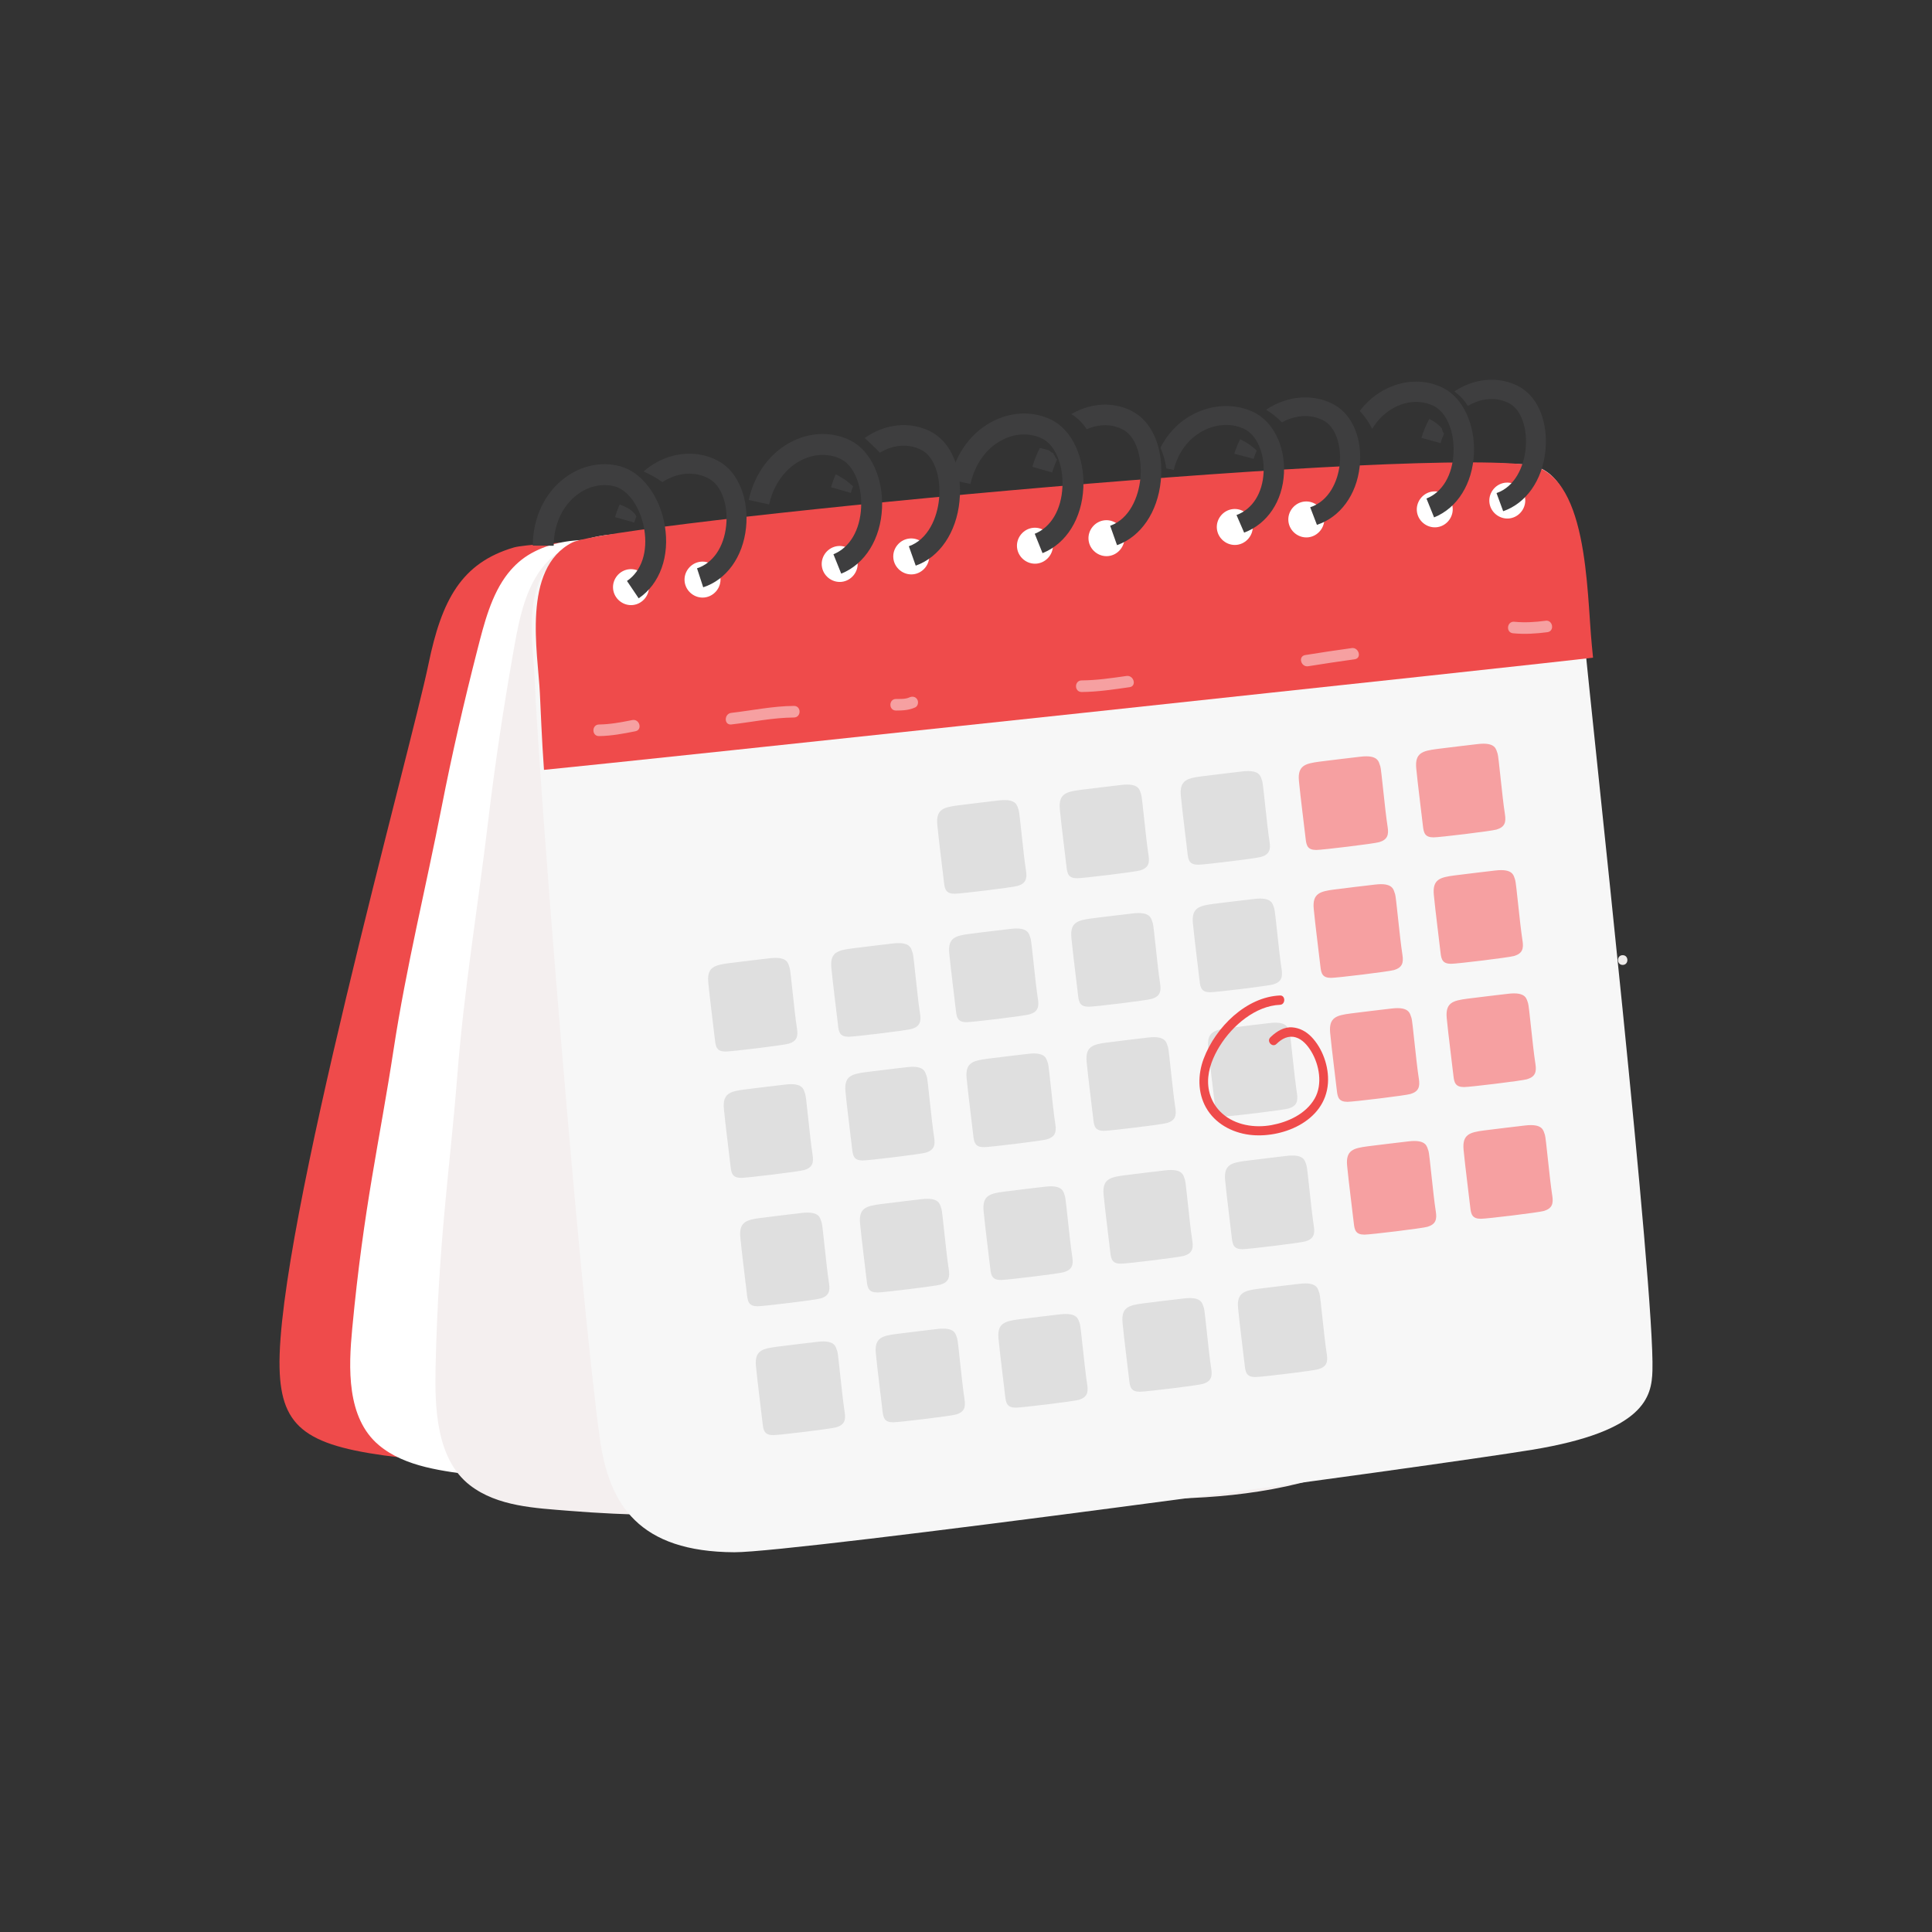 <?xml version="1.0" encoding="UTF-8"?>
<svg id="Layer_1" data-name="Layer 1" xmlns="http://www.w3.org/2000/svg" viewBox="0 0 500 500">
  <rect x="0" y="0" width="500" height="500" fill="#333333" stroke="none"/>
  <defs>
    <style>
      .cls-1 {
        fill: #dfdfdf;
      }

      .cls-2 {
        fill: #ef4b4b;
      }

      .cls-3 {
        fill: #efeceb;
      }

      .cls-4 {
        fill: #f4efef;
      }

      .cls-5 {
        fill: #fff;
      }

      .cls-6 {
        fill: #f7dcac;
      }

      .cls-7 {
        fill: #f7f7f7;
      }

      .cls-8 {
        fill: #f6a0a1;
      }

      .cls-9 {
        fill: #3e3e3f;
      }
    </style>
  </defs>
  <path class="cls-2" d="M335.98,141.95c-36.22-7.01-193.33-3.12-203.01-.26-13.54,4-18.65,13.53-22.08,30.17-4.58,22.25-39.35,147.03-38.54,182.13.37,15.94,7.33,20.42,31.32,23.22,15.38,1.79,179.38,5.36,204.68,4.31,29.06-1.21,31.76-9.18,32.74-15.34,3.01-18.97,3.82-159.06,4.37-181.96.27-11.4,5.94-39.29-9.48-42.27Z"/>
  <path class="cls-5" d="M131.51,148.34c1.62-2.04,3.58-3.81,6-5.16,10.05-5.58,22.34-3.18,33.08-1.61,20.24,2.96,41.58,2.37,62,3.77,36.65,2.52,73.38,5.18,109.88,9.42,5.26.61,11.85.52,16.83,2.56,12.77,5.23,9.38,22.47,9.22,30.76-.44,22.62-5.77,138.3-10.13,173.09-1.98,15.8-6.44,21.34-30.07,21.89-15.15.36-180.34,2.21-204.93-1.18-8.52-1.18-18.46-2.12-25.32-7.86-8.45-7.08-7.86-20.16-6.92-30.12,2.99-31.76,7.06-48.34,10.74-72.46,3.23-21.12,8.33-41.75,12.43-62.7,2.66-13.59,5.78-27.12,9.21-40.51,1.76-6.86,3.62-14.39,7.98-19.9Z"/>
  <path class="cls-4" d="M139.22,148.47c1.46-2.22,3.27-4.16,5.58-5.71,9.54-6.4,21.85-4.66,32.56-3.68,20.19,1.83,41.23-.08,61.5.13,36.37.38,72.83.9,109.17,3.06,5.23.31,11.74-.18,16.8,1.62,12.97,4.64,10.8,22.72,11.21,31.31.41,8.6.49,17.22.62,25.82.53,35.15.63,70.31.42,105.46-.09,15.34-.21,30.69-.68,46.02-.22,7.26,1.21,13.13-4.82,18.13-6.8,5.65-16.91,7.29-25.05,10.18-18.15,6.44-36.75,7.41-55.8,7.04-16.67-.33-33.82,2.78-50.7,3.07-30.7.52-62.2,2.59-92.86.07-8.5-.7-18.38-1.07-25.54-6.6-8.83-6.82-9.14-20.41-8.9-30.79.78-33.1,3.67-50.53,5.66-75.75,1.74-22.08,5.37-43.77,7.99-65.73,1.7-14.24,3.85-28.46,6.32-42.54,1.27-7.22,2.59-15.14,6.52-21.11Z"/>
  <path class="cls-7" d="M395.03,120.24c-37.49-3.18-238.27,17.92-247.69,22.17-13.18,5.94-9.28,24.62-8.95,33.62.92,24.57,11.61,158.66,16.87,196.38,2.39,17.13,10.19,29.19,34.78,29.31,15.77.08,181.03-22.34,206.47-26.52,29.21-4.8,30.94-13.71,31.14-20.47.64-20.81-15.36-165.34-17.69-190.09-1.16-12.32,1.03-43.05-14.93-44.4Z"/>
  <path class="cls-1" d="M263.61,209.58c-.39-.96-.36-3-5.18-2.42-1.92.23-8.14.95-10.58,1.28-3.65.49-5.65,1-5.28,4.99.36,3.9,1.52,12.86,1.73,14.9.2,1.93.59,2.96,2.75,2.97,1.53,0,14.93-1.62,16.29-2.02,2.17-.64,2.51-1.92,2.19-3.93-.75-4.78-1.63-15.08-1.91-15.76Z"/>
  <path class="cls-1" d="M295.33,205.57c-.39-.96-.36-3.01-5.18-2.42-1.92.23-8.14.95-10.58,1.28-3.65.49-5.65,1-5.29,4.99.36,3.9,1.52,12.86,1.73,14.9.2,1.93.58,2.96,2.75,2.97,1.53,0,14.93-1.62,16.29-2.02,2.17-.64,2.51-1.92,2.19-3.93-.75-4.78-1.63-15.08-1.91-15.76Z"/>
  <path class="cls-1" d="M326.64,202.07c-.39-.96-.36-3-5.18-2.42-1.92.23-8.14.95-10.58,1.28-3.65.49-5.65,1-5.28,4.99.36,3.9,1.52,12.86,1.73,14.9.2,1.93.58,2.96,2.75,2.97,1.53,0,14.94-1.62,16.29-2.02,2.17-.64,2.51-1.92,2.19-3.93-.75-4.78-1.63-15.08-1.91-15.76Z"/>
  <path class="cls-8" d="M357.2,198.26c-.39-.96-.36-3.01-5.18-2.42-1.92.23-8.14.95-10.58,1.28-3.65.49-5.65,1-5.28,4.98.36,3.9,1.52,12.86,1.73,14.9.2,1.93.58,2.96,2.75,2.97,1.53,0,14.94-1.62,16.29-2.02,2.17-.64,2.51-1.92,2.19-3.93-.75-4.78-1.63-15.08-1.91-15.76Z"/>
  <path class="cls-8" d="M387.56,194.99c-.39-.96-.36-3-5.18-2.42-1.92.23-8.14.95-10.58,1.28-3.65.49-5.65,1-5.28,4.99.36,3.9,1.52,12.86,1.73,14.9.2,1.93.59,2.96,2.75,2.97,1.53,0,14.93-1.62,16.29-2.02,2.17-.64,2.51-1.92,2.19-3.93-.75-4.78-1.63-15.08-1.91-15.76Z"/>
  <path class="cls-1" d="M329.76,235.07c-.39-.96-.36-3-5.18-2.42-1.92.23-8.14.95-10.58,1.28-3.65.49-5.65,1-5.28,4.99.36,3.9,1.52,12.86,1.73,14.9.2,1.93.59,2.96,2.75,2.97,1.53,0,14.93-1.62,16.29-2.02,2.17-.64,2.51-1.92,2.19-3.93-.75-4.78-1.63-15.08-1.91-15.76Z"/>
  <path class="cls-8" d="M361.03,231.35c-.39-.96-.36-3.01-5.18-2.42-1.92.23-8.14.95-10.58,1.28-3.65.49-5.65,1-5.28,4.99.36,3.9,1.52,12.86,1.73,14.9.2,1.93.58,2.96,2.75,2.97,1.53,0,14.93-1.62,16.29-2.02,2.17-.64,2.51-1.92,2.19-3.93-.75-4.78-1.63-15.08-1.91-15.76Z"/>
  <path class="cls-8" d="M392.12,227.71c-.39-.96-.36-3.01-5.18-2.42-1.92.23-8.14.95-10.59,1.28-3.65.49-5.65,1-5.28,4.99.36,3.9,1.52,12.86,1.73,14.9.2,1.93.58,2.96,2.75,2.97,1.53,0,14.93-1.62,16.29-2.02,2.17-.64,2.51-1.92,2.19-3.93-.75-4.78-1.63-15.08-1.91-15.76Z"/>
  <path class="cls-1" d="M236.19,246.6c-.39-.96-.36-3.01-5.18-2.42-1.92.23-8.14.95-10.58,1.28-3.65.49-5.65,1-5.28,4.98.36,3.9,1.52,12.86,1.73,14.9.2,1.93.58,2.96,2.75,2.97,1.53,0,14.93-1.62,16.29-2.02,2.17-.64,2.51-1.92,2.19-3.93-.75-4.78-1.63-15.08-1.91-15.76Z"/>
  <path class="cls-1" d="M266.7,242.82c-.39-.96-.36-3.01-5.18-2.42-1.92.23-8.14.95-10.58,1.28-3.65.49-5.65,1-5.28,4.99.36,3.9,1.52,12.86,1.73,14.9.2,1.93.59,2.96,2.75,2.97,1.53,0,14.93-1.62,16.29-2.02,2.17-.64,2.51-1.92,2.19-3.93-.75-4.78-1.63-15.08-1.91-15.76Z"/>
  <path class="cls-1" d="M298.31,238.82c-.39-.96-.36-3-5.18-2.42-1.92.23-8.14.95-10.58,1.28-3.65.49-5.65,1-5.28,4.99.36,3.9,1.52,12.86,1.73,14.9.2,1.93.59,2.96,2.75,2.97,1.53,0,14.93-1.62,16.29-2.02,2.17-.64,2.51-1.92,2.2-3.93-.75-4.78-1.63-15.08-1.91-15.76Z"/>
  <path class="cls-1" d="M333.72,267.19c-.39-.96-.36-3.01-5.18-2.42-1.92.23-8.14.95-10.58,1.28-3.65.49-5.65,1-5.28,4.99.36,3.9,1.52,12.86,1.73,14.9.2,1.93.58,2.96,2.75,2.97,1.53,0,14.93-1.62,16.29-2.02,2.17-.64,2.51-1.92,2.2-3.93-.75-4.78-1.63-15.08-1.91-15.76Z"/>
  <path class="cls-8" d="M365.28,263.43c-.39-.96-.36-3.01-5.18-2.42-1.92.23-8.14.95-10.58,1.28-3.65.49-5.65,1-5.28,4.99.36,3.9,1.52,12.86,1.73,14.9.2,1.93.58,2.96,2.75,2.97,1.53,0,14.93-1.62,16.29-2.02,2.17-.64,2.51-1.92,2.19-3.93-.75-4.78-1.63-15.08-1.91-15.76Z"/>
  <path class="cls-8" d="M395.46,259.61c-.39-.96-.36-3-5.18-2.42-1.92.23-8.14.95-10.59,1.28-3.65.49-5.65,1-5.28,4.99.36,3.9,1.52,12.86,1.73,14.9.2,1.93.59,2.96,2.75,2.97,1.53,0,14.93-1.62,16.29-2.02,2.17-.64,2.51-1.92,2.19-3.93-.75-4.78-1.63-15.08-1.91-15.76Z"/>
  <path class="cls-1" d="M239.84,278.61c-.39-.96-.36-3-5.18-2.42-1.92.23-8.14.95-10.58,1.28-3.65.49-5.65,1-5.28,4.99.36,3.9,1.52,12.86,1.73,14.9.2,1.93.58,2.96,2.75,2.97,1.53,0,14.93-1.62,16.29-2.02,2.17-.64,2.51-1.92,2.19-3.93-.75-4.78-1.63-15.08-1.91-15.76Z"/>
  <path class="cls-1" d="M271.2,275.16c-.39-.96-.36-3-5.18-2.42-1.92.23-8.14.95-10.58,1.28-3.65.49-5.65,1-5.28,4.99.36,3.9,1.52,12.86,1.73,14.9.2,1.93.59,2.96,2.75,2.97,1.53,0,14.93-1.62,16.29-2.02,2.17-.64,2.51-1.92,2.19-3.93-.75-4.78-1.63-15.08-1.91-15.76Z"/>
  <path class="cls-1" d="M302.26,270.94c-.39-.96-.37-3.01-5.18-2.42-1.92.23-8.14.95-10.58,1.28-3.65.49-5.65,1-5.28,4.99.36,3.9,1.52,12.86,1.73,14.9.2,1.93.58,2.96,2.75,2.97,1.53,0,14.94-1.62,16.29-2.02,2.17-.64,2.51-1.92,2.19-3.93-.75-4.78-1.63-15.08-1.91-15.76Z"/>
  <path class="cls-1" d="M279.45,342.58c-.39-.96-.36-3-5.18-2.42-1.92.23-8.14.95-10.58,1.28-3.65.49-5.65,1-5.28,4.99.36,3.9,1.52,12.86,1.73,14.9.2,1.93.58,2.96,2.75,2.97,1.53,0,14.93-1.62,16.29-2.02,2.17-.64,2.51-1.92,2.19-3.93-.75-4.78-1.63-15.08-1.91-15.76Z"/>
  <path class="cls-1" d="M311.55,338.46c-.39-.96-.36-3.01-5.18-2.42-1.92.23-8.14.95-10.58,1.28-3.65.49-5.65,1-5.28,4.99.36,3.9,1.52,12.86,1.73,14.9.2,1.93.59,2.96,2.75,2.97,1.53,0,14.93-1.62,16.29-2.02,2.17-.64,2.51-1.92,2.19-3.93-.75-4.78-1.63-15.08-1.91-15.76Z"/>
  <path class="cls-1" d="M341.45,334.67c-.39-.96-.36-3-5.18-2.42-1.92.23-8.14.95-10.58,1.28-3.65.49-5.65,1-5.28,4.99.36,3.9,1.52,12.86,1.73,14.89.2,1.93.59,2.96,2.75,2.97,1.53,0,14.93-1.62,16.29-2.02,2.17-.64,2.51-1.92,2.19-3.93-.75-4.78-1.63-15.08-1.91-15.76Z"/>
  <path class="cls-1" d="M247.71,346.37c-.39-.96-.36-3-5.18-2.42-1.92.23-8.14.95-10.59,1.28-3.65.49-5.65,1-5.28,4.99.36,3.9,1.52,12.86,1.73,14.9.2,1.93.58,2.96,2.75,2.97,1.53,0,14.93-1.62,16.29-2.02,2.17-.64,2.51-1.92,2.19-3.93-.75-4.78-1.63-15.08-1.91-15.76Z"/>
  <path class="cls-1" d="M204.35,250.42c-.39-.96-.36-3-5.18-2.42-1.92.23-8.14.95-10.59,1.28-3.65.49-5.65,1-5.28,4.99.36,3.9,1.52,12.86,1.73,14.9.2,1.93.59,2.96,2.75,2.97,1.53,0,14.93-1.62,16.29-2.02,2.17-.64,2.51-1.92,2.19-3.93-.75-4.78-1.63-15.08-1.91-15.76Z"/>
  <path class="cls-1" d="M208.38,283.11c-.39-.96-.36-3.01-5.18-2.42-1.92.23-8.14.95-10.58,1.28-3.65.49-5.65,1-5.28,4.99.36,3.9,1.52,12.86,1.73,14.9.2,1.93.58,2.96,2.75,2.97,1.53,0,14.93-1.62,16.29-2.02,2.17-.64,2.51-1.92,2.19-3.93-.75-4.78-1.63-15.08-1.91-15.76Z"/>
  <path class="cls-1" d="M216.68,349.69c-.39-.96-.36-3.01-5.18-2.42-1.92.23-8.14.95-10.58,1.28-3.65.49-5.65,1-5.28,4.99.36,3.9,1.52,12.86,1.73,14.9.2,1.93.58,2.96,2.75,2.97,1.53,0,14.93-1.62,16.29-2.02,2.17-.64,2.51-1.92,2.19-3.93-.75-4.78-1.63-15.08-1.91-15.76Z"/>
  <path class="cls-1" d="M338.11,301.57c-.39-.96-.37-3-5.18-2.42-1.92.23-8.14.95-10.59,1.28-3.65.49-5.65,1-5.28,4.99.36,3.9,1.52,12.86,1.73,14.9.2,1.93.58,2.96,2.75,2.97,1.53,0,14.93-1.62,16.29-2.02,2.17-.64,2.51-1.92,2.19-3.93-.75-4.78-1.63-15.08-1.91-15.76Z"/>
  <path class="cls-8" d="M369.67,297.81c-.39-.96-.36-3-5.18-2.42-1.92.23-8.14.95-10.58,1.28-3.65.49-5.65,1-5.28,4.98.36,3.9,1.52,12.86,1.73,14.9.2,1.93.58,2.96,2.75,2.97,1.53,0,14.93-1.62,16.29-2.02,2.17-.64,2.51-1.92,2.19-3.93-.75-4.78-1.63-15.08-1.91-15.76Z"/>
  <path class="cls-8" d="M399.82,293.7c-.39-.96-.36-3-5.18-2.42-1.92.23-8.14.95-10.59,1.28-3.65.49-5.65,1-5.28,4.99.36,3.9,1.52,12.86,1.73,14.9.2,1.93.58,2.96,2.75,2.97,1.53,0,14.93-1.62,16.29-2.02,2.17-.64,2.51-1.92,2.19-3.93-.75-4.78-1.63-15.08-1.91-15.76Z"/>
  <path class="cls-1" d="M243.62,312.77c-.39-.96-.36-3.01-5.18-2.42-1.92.23-8.14.95-10.58,1.28-3.65.49-5.65,1-5.28,4.99.36,3.9,1.52,12.86,1.73,14.9.2,1.93.59,2.96,2.75,2.97,1.53,0,14.93-1.62,16.29-2.02,2.17-.64,2.51-1.92,2.19-3.93-.75-4.78-1.63-15.08-1.91-15.76Z"/>
  <path class="cls-1" d="M275.6,309.54c-.39-.96-.36-3-5.18-2.42-1.92.23-8.14.95-10.59,1.28-3.65.49-5.65,1-5.28,4.99.36,3.9,1.52,12.86,1.73,14.9.2,1.93.58,2.96,2.75,2.97,1.53,0,14.93-1.62,16.29-2.02,2.17-.64,2.51-1.92,2.19-3.93-.75-4.78-1.63-15.08-1.91-15.76Z"/>
  <path class="cls-1" d="M306.66,305.32c-.39-.96-.36-3.01-5.18-2.42-1.92.23-8.14.95-10.59,1.28-3.65.49-5.65,1-5.28,4.99.36,3.9,1.52,12.86,1.73,14.9.2,1.93.59,2.96,2.75,2.97,1.53,0,14.93-1.62,16.29-2.02,2.17-.64,2.51-1.92,2.19-3.93-.75-4.78-1.63-15.08-1.91-15.76Z"/>
  <path class="cls-1" d="M212.63,316.34c-.39-.96-.36-3-5.18-2.42-1.92.23-8.14.95-10.58,1.28-3.65.49-5.65,1-5.28,4.99.36,3.9,1.52,12.86,1.73,14.9.2,1.93.59,2.96,2.75,2.97,1.53,0,14.93-1.62,16.29-2.02,2.17-.64,2.51-1.92,2.19-3.93-.75-4.78-1.63-15.08-1.91-15.76Z"/>
  <path class="cls-2" d="M395.03,120.24c-37.76-4.15-237.55,15.34-246.94,20.16-13.14,6.75-8.88,28.52-8.37,38.99.19,3.82.5,12.05,1.06,19.85,19.61-1.88,260.36-27.6,271.5-29.04-.12-1.18-.22-2.23-.31-3.14-1.4-14.34-.86-45.06-16.94-46.82Z"/>
  <path class="cls-2" d="M339.35,268.3c-1.34-1.38-3.03-2.27-4.9-2.42-2.06-.17-3.97.97-5.46,2.37l-.22.21c-1.07,1.06.53,2.76,1.6,1.7,1.39-1.37,3.07-2.25,4.97-1.69,1.72.5,3.06,2.07,3.99,3.61,2.11,3.47,3.02,8.56.9,12.24-2.32,4.02-6.95,6.08-11.14,6.85-4.34.8-9.36.07-12.81-3.03-2.31-2.08-3.62-4.99-3.63-8.19-.02-3.3,1.32-6.48,2.99-9.19,3.33-5.41,9.33-10.46,15.63-10.72,1.46-.06,1.46-2.47,0-2.41-8.67.35-16.68,8.14-19.77,16.39-1.53,4.09-1.55,8.75.6,12.59,2.35,4.19,6.73,6.47,11.16,7.06,8.18,1.08,19.7-3.25,20.41-13.33.3-4.31-1.4-9.05-4.32-12.05Z"/>
  <path class="cls-6" d="M390.96,181.24s0,.02,0,.02c0-.01,0-.02,0-.02Z"/>
  <path class="cls-3" d="M419.95,247.2c-1.62,0-1.62,2.52,0,2.52s1.62-2.52,0-2.52Z"/>
  <path class="cls-5" d="M162.81,147.32c-2.52.27-4.41,2.59-4.14,5.12.27,2.52,2.59,4.41,5.12,4.14,2.52-.27,4.41-2.59,4.14-5.12-.27-2.52-2.59-4.41-5.12-4.14Z"/>
  <path class="cls-5" d="M181.32,145.37c-2.52.27-4.41,2.59-4.14,5.12.27,2.52,2.59,4.41,5.12,4.14,2.52-.27,4.41-2.59,4.14-5.12-.27-2.52-2.59-4.41-5.12-4.14Z"/>
  <path class="cls-5" d="M216.82,141.32c-2.52.27-4.41,2.59-4.14,5.12.27,2.52,2.59,4.41,5.12,4.14,2.52-.27,4.41-2.59,4.14-5.12-.27-2.52-2.59-4.41-5.12-4.14Z"/>
  <path class="cls-5" d="M235.34,139.37c-2.52.27-4.41,2.59-4.14,5.12.27,2.52,2.59,4.41,5.12,4.14,2.52-.27,4.41-2.59,4.14-5.12-.27-2.52-2.59-4.41-5.12-4.14Z"/>
  <path class="cls-5" d="M267.35,136.6c-2.52.27-4.41,2.59-4.14,5.12.27,2.52,2.59,4.41,5.12,4.14,2.52-.27,4.41-2.59,4.14-5.12-.27-2.52-2.59-4.41-5.12-4.14Z"/>
  <path class="cls-5" d="M285.86,134.65c-2.52.27-4.41,2.59-4.14,5.12.27,2.52,2.59,4.41,5.12,4.14,2.52-.27,4.41-2.59,4.14-5.12-.27-2.52-2.59-4.41-5.12-4.14Z"/>
  <path class="cls-5" d="M319.07,131.75c-2.52.27-4.41,2.59-4.14,5.12.27,2.52,2.59,4.41,5.12,4.14,2.52-.27,4.41-2.59,4.14-5.12-.27-2.52-2.59-4.41-5.12-4.14Z"/>
  <path class="cls-5" d="M337.58,129.8c-2.52.27-4.41,2.59-4.14,5.12.27,2.52,2.59,4.41,5.12,4.14,2.52-.27,4.41-2.59,4.14-5.12-.27-2.52-2.59-4.41-5.12-4.14Z"/>
  <path class="cls-5" d="M370.53,127.24c-2.5.43-4.23,2.87-3.8,5.37.43,2.5,2.87,4.23,5.37,3.8,2.5-.43,4.23-2.87,3.8-5.37-.43-2.5-2.87-4.23-5.37-3.8Z"/>
  <path class="cls-5" d="M389.3,124.96c-2.5.43-4.23,2.87-3.8,5.37.43,2.5,2.87,4.23,5.37,3.8,2.5-.43,4.23-2.87,3.8-5.37-.43-2.5-2.87-4.23-5.37-3.8Z"/>
  <path class="cls-9" d="M165.28,154.83l-3.02-4.48c3.78-2.55,5.45-7.58,4.46-13.44-.94-5.55-4.08-10.09-7.64-11.03-3.26-.86-6.81-.07-9.76,2.18-3.79,2.89-5.99,7.7-6.03,13.18l-5.41-.04c.05-7.16,3.02-13.52,8.15-17.43,4.28-3.27,9.54-4.41,14.43-3.11,5.63,1.49,10.29,7.66,11.59,15.36,1.33,7.9-1.26,15.11-6.77,18.83Z"/>
  <path class="cls-9" d="M164.5,133.23c-.32-.37-.65-.72-1.02-1.04-.08-.05-.56-.41-.62-.44-.22-.14-.43-.27-.66-.39-.11-.06-.87-.4-.64-.32-.1-.04-.21-.08-.31-.11-.3-.11-.59-.24-.86-.39-.48,1.05-.88,2.14-1.21,3.28l4.97,1.43c.16-.56.35-1.1.55-1.62-.17-.25-.46-.66-.21-.39Z"/>
  <path class="cls-9" d="M186.25,119.5c-4.24-2.46-9.46-2.76-14.31-.81-1.97.79-3.78,1.93-5.38,3.33,1.74.79,3.39,1.65,4.87,2.76.77-.51,1.58-.95,2.44-1.29,3.36-1.35,6.92-1.18,9.78.48,3.09,1.79,4.85,6.76,4.28,12.09-.59,5.56-3.41,9.67-7.54,11.02l1.6,4.91c6.04-1.96,10.28-7.86,11.08-15.39.79-7.41-1.96-14.28-6.83-17.11Z"/>
  <path class="cls-9" d="M217.71,148.46l-2.02-5.02c4.23-1.7,6.92-6.27,7.17-12.21.25-5.63-1.88-10.72-5.16-12.38-3-1.52-6.65-1.49-10,.09-4.31,2.04-7.46,6.27-8.65,11.62l-5.28-1.17c1.55-6.99,5.78-12.59,11.62-15.34,4.87-2.3,10.25-2.31,14.76-.03,5.19,2.64,8.46,9.65,8.12,17.44-.35,8-4.39,14.52-10.56,17Z"/>
  <g>
    <path class="cls-9" d="M220.13,125.3c-.17-.17-1.23-1-.82-.72-.32-.23-.65-.46-.99-.67-.66-.42-1.34-.8-2.03-1.17-.47,1.07-.88,2.19-1.21,3.36l5.12,1.46c.17-.6.37-1.17.58-1.74-.23-.15-.45-.33-.66-.52Z"/>
    <path class="cls-9" d="M241.64,112.14c-4.08-2.46-9.16-2.8-13.92-.92-1.4.55-2.71,1.27-3.94,2.13,1.34,1.24,2.67,2.48,3.92,3.8.63-.38,1.29-.71,1.97-.98,3.21-1.26,6.56-1.07,9.22.53,2.99,1.8,4.69,6.95,4.13,12.52-.47,4.7-2.77,10.37-7.81,12.15l1.78,5.02c6.17-2.19,10.51-8.56,11.32-16.63.79-7.78-1.83-14.69-6.68-17.61Z"/>
  </g>
  <path class="cls-9" d="M269.81,143.16l-2.02-5.02c4.23-1.7,6.92-6.27,7.17-12.21.25-5.63-1.88-10.72-5.16-12.38-3-1.52-6.65-1.49-10,.09-4.31,2.04-7.46,6.27-8.65,11.62l-5.28-1.17c1.55-6.99,5.78-12.59,11.62-15.34,4.87-2.3,10.25-2.31,14.76-.03,5.19,2.64,8.46,9.65,8.12,17.44-.35,8-4.39,14.52-10.56,16.99Z"/>
  <g>
    <path class="cls-9" d="M273.04,118.12c-.05-.1-.64-1-.28-.63-.09-.1-.18-.21-.28-.3.15.22-1.44-.78-.66-.49-.68-.25-1.36-.47-2.07-.63-.21-.05-.43-.09-.64-.13-.79,1.51-1.43,3.14-1.93,4.87l5.12,1.46c.34-1.18.77-2.29,1.27-3.34-.21-.24-.4-.5-.54-.8Z"/>
    <path class="cls-9" d="M293.74,106.84c-4.08-2.46-9.16-2.8-13.92-.92-.89.35-1.75.77-2.58,1.25,1.66.98,2.97,2.33,4,3.93.18-.08.35-.16.53-.23,3.21-1.26,6.56-1.07,9.22.53,2.99,1.8,4.69,6.95,4.13,12.52-.47,4.7-2.78,10.37-7.81,12.15l1.78,5.02c6.17-2.19,10.51-8.56,11.32-16.63.79-7.78-1.84-14.69-6.68-17.61Z"/>
  </g>
  <path class="cls-9" d="M324.37,106.63c-4.4-2.07-9.65-2.06-14.41.02-4.2,1.84-7.55,5.09-9.63,9.21.73,1.73,1.28,3.52,1.49,5.35l1.95.4c1.16-4.85,4.24-8.69,8.45-10.53,3.27-1.44,6.83-1.47,9.76-.08,3.21,1.51,5.28,6.12,5.04,11.22-.25,5.39-2.87,9.53-7.01,11.07l1.97,4.55c6.02-2.25,9.97-8.15,10.31-15.4.33-7.07-2.85-13.42-7.93-15.81Z"/>
  <g>
    <path class="cls-9" d="M325.11,116.5c-.32-.3-.63-.6-.98-.87.05.04-1.11-.8-.57-.44-.37-.25-.75-.49-1.13-.72-.48-.28-.98-.55-1.47-.8-.61,1.18-1.12,2.44-1.53,3.76l5,1.32c.23-.74.5-1.44.8-2.12-.07-.08-.12-.13-.12-.13Z"/>
    <path class="cls-9" d="M345.35,104.77c-3.99-2.23-8.94-2.54-13.59-.83-1.45.53-2.82,1.24-4.09,2.09,1.5.92,2.88,2.03,4.09,3.28.61-.34,1.25-.64,1.91-.88,3.13-1.15,6.41-.97,9,.48,2.92,1.63,4.58,6.3,4.03,11.35-.46,4.26-2.71,9.4-7.62,11.02l1.74,4.55c6.02-1.98,10.26-7.76,11.06-15.08.77-7.06-1.79-13.32-6.52-15.97Z"/>
  </g>
  <path class="cls-9" d="M373.53,100.42c-4.4-2.22-9.65-2.21-14.41.03-2.84,1.34-5.29,3.36-7.22,5.89,1.3,1.4,2.4,2.96,3.22,4.64,1.55-2.56,3.69-4.57,6.26-5.78,3.27-1.54,6.83-1.57,9.76-.09,3.21,1.62,5.28,6.57,5.04,12.04-.25,5.78-2.87,10.22-7.01,11.87l1.97,4.88c6.02-2.41,9.97-8.74,10.31-16.52.33-7.58-2.85-14.39-7.93-16.96Z"/>
  <g>
    <path class="cls-9" d="M393.5,100.26c-3.94-2.3-8.84-2.62-13.43-.86-1.3.5-2.54,1.14-3.69,1.92,1.41,1,2.62,2.29,3.5,3.74.66-.4,1.35-.74,2.08-1.02,3.09-1.18,6.33-1,8.89.49,2.89,1.69,4.52,6.5,3.98,11.71-.46,4.4-2.68,9.7-7.53,11.37l1.72,4.69c5.95-2.05,10.14-8.01,10.92-15.56.76-7.28-1.77-13.75-6.44-16.48Z"/>
    <path class="cls-9" d="M373.2,111.02s-.01-.07-.02-.1c-.17-.23-.36-.45-.6-.67-.12-.11-1.27-1.04-.6-.57-.31-.22-.62-.43-.95-.63-.37-.22-.74-.43-1.12-.63-.84,1.51-1.53,3.15-2.04,4.9l4.94,1.36c.25-.85.55-1.66.9-2.43-.26-.37-.45-.78-.52-1.24Z"/>
  </g>
  <path class="cls-8" d="M163.64,186.35c-2.85.57-5.69,1.11-8.61,1.15-1.93.02-1.94,3.03,0,3,3.18-.04,6.3-.63,9.41-1.25,1.9-.38,1.09-3.27-.8-2.9Z"/>
  <path class="cls-8" d="M205.47,182.69c-5.46.04-10.81,1.18-16.21,1.8-1.9.22-1.92,3.22,0,3,5.4-.62,10.76-1.76,16.21-1.8,1.94-.02,1.94-3.02,0-3Z"/>
  <path class="cls-8" d="M237.39,181.03c-.44-.76-1.31-.88-2.05-.54-1.04.48-2.34.39-3.45.4-1.94,0-1.94,3,0,3,1.71,0,3.39-.09,4.96-.81.74-.34.92-1.4.54-2.05Z"/>
  <path class="cls-8" d="M291.54,174.94c-3.86.55-7.7,1.12-11.61,1.15-1.94.01-1.94,3.01,0,3,4.17-.03,8.29-.66,12.41-1.25,1.91-.27,1.09-3.17-.8-2.9Z"/>
  <path class="cls-8" d="M349.79,167.73c-4.01.57-8.02,1.14-12.01,1.8-1.91.32-1.09,3.21.8,2.89,3.99-.66,8-1.23,12.01-1.8,1.91-.27,1.09-3.17-.8-2.9Z"/>
  <path class="cls-8" d="M399.99,160.65c-2.69.36-5.38.53-8.09.26-1.93-.19-2.26,2.8-.33,2.98,2.97.29,5.94.11,8.89-.28,1.92-.25,1.44-3.22-.48-2.97Z"/>
</svg>